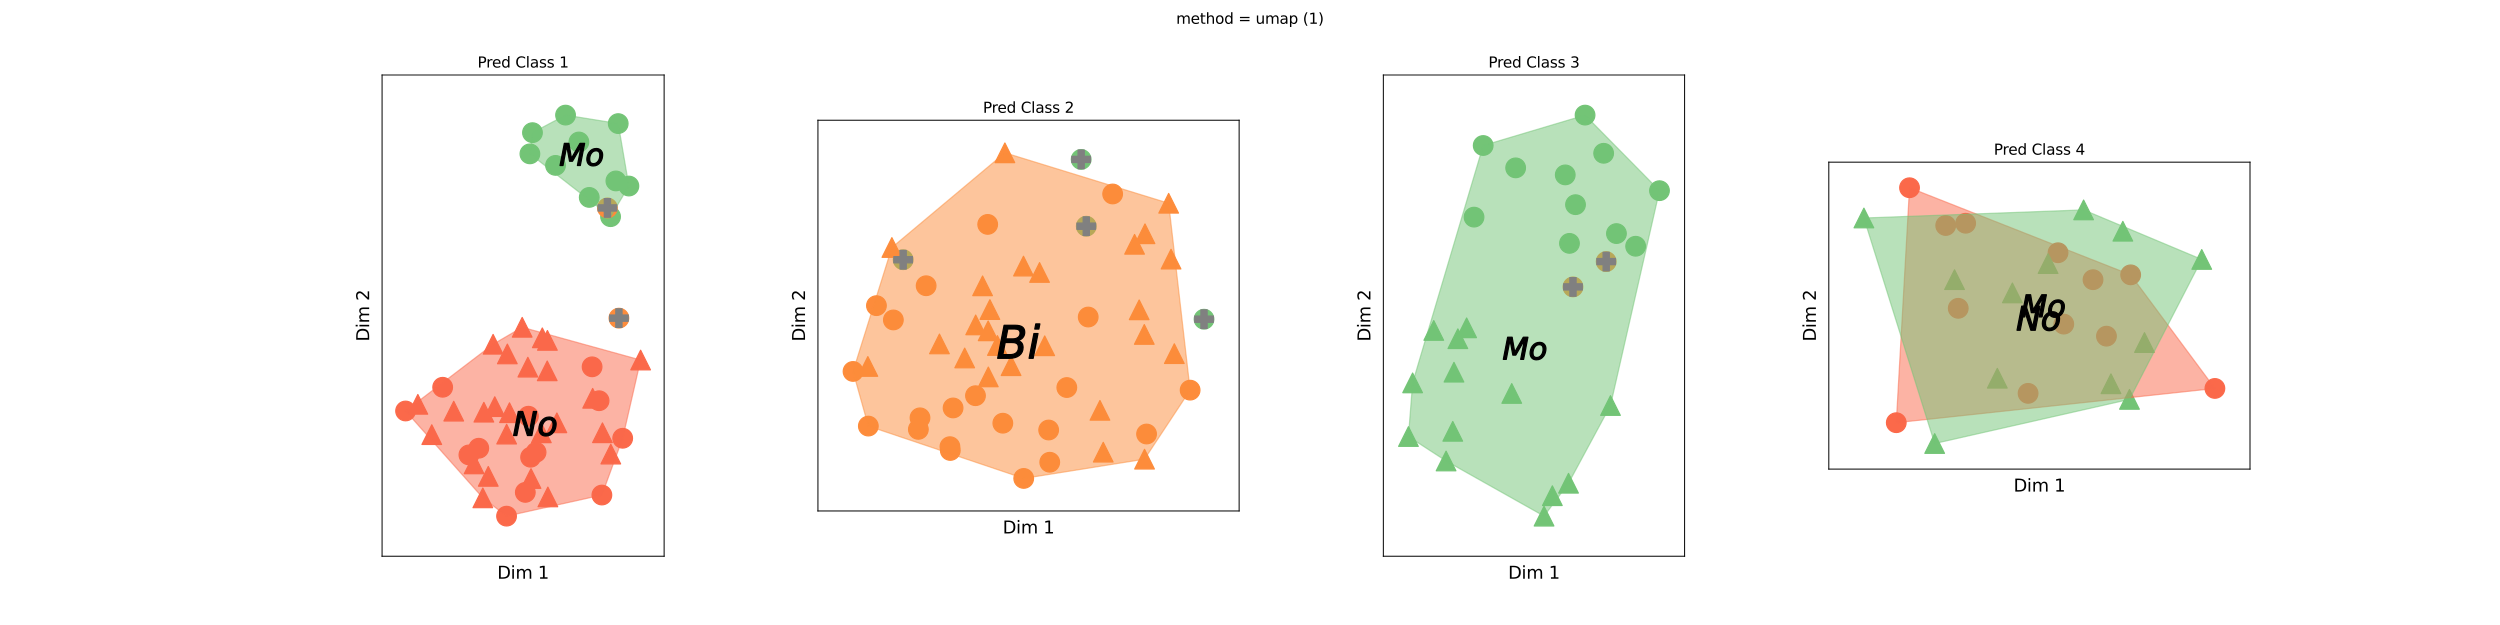<?xml version="1.0" encoding="UTF-8" standalone="no"?>
<svg
   width="2016pt"
   height="504pt"
   viewBox="0 0 2016 504"
   version="1.1"
   id="svg480537"
   sodipodi:docname="GRN_data_UMAP_a.svg"
   inkscape:version="1.2 (dc2aeda, 2022-05-15)"
   xmlns:inkscape="http://www.inkscape.org/namespaces/inkscape"
   xmlns:sodipodi="http://sodipodi.sourceforge.net/DTD/sodipodi-0.dtd"
   xmlns:xlink="http://www.w3.org/1999/xlink"
   xmlns="http://www.w3.org/2000/svg"
   xmlns:svg="http://www.w3.org/2000/svg"
   xmlns:rdf="http://www.w3.org/1999/02/22-rdf-syntax-ns#"
   xmlns:cc="http://creativecommons.org/ns#"
   xmlns:dc="http://purl.org/dc/elements/1.1/">
  <sodipodi:namedview
     id="namedview480539"
     pagecolor="#ffffff"
     bordercolor="#000000"
     borderopacity="0.25"
     inkscape:showpageshadow="2"
     inkscape:pageopacity="0.0"
     inkscape:pagecheckerboard="0"
     inkscape:deskcolor="#d1d1d1"
     inkscape:document-units="pt"
     showgrid="false"
     inkscape:zoom="0.35119048"
     inkscape:cx="1292.7458"
     inkscape:cy="336"
     inkscape:window-width="1309"
     inkscape:window-height="456"
     inkscape:window-x="0"
     inkscape:window-y="38"
     inkscape:window-maximized="0"
     inkscape:current-layer="svg480537" />
  <defs
     id="defs479295">
    <style
       type="text/css"
       id="style479293">*{stroke-linejoin: round; stroke-linecap: butt}</style>
  </defs>
  <g
     id="figure_1">
    <g
       id="patch_1">
      <path
         d="M 0 504  L 2016 504  L 2016 0  L 0 0  z "
         style="fill: #ffffff"
         id="path479297" />
    </g>
    <g
       id="axes_1"
       inkscape:label="axes_1">
      <g
         id="patch_2">
        <path
           d="M 308.105 448.56  L 535.547 448.56  L 535.547 60.48  L 308.105 60.48  z "
           style="fill: #ffffff"
           id="path479300" />
      </g>
      <g
         id="PathCollection_1">
        <defs
           id="defs479304">
          <path
             id="m57d950bea7"
             d="M 0 7.906  C 2.097 7.906 4.108 7.073 5.59 5.59  C 7.073 4.108 7.906 2.097 7.906 0  C 7.906 -2.097 7.073 -4.108 5.59 -5.59  C 4.108 -7.073 2.097 -7.906 0 -7.906  C -2.097 -7.906 -4.108 -7.073 -5.59 -5.59  C -7.073 -4.108 -7.906 -2.097 -7.906 0  C -7.906 2.097 -7.073 4.108 -5.59 5.59  C -4.108 7.073 -2.097 7.906 0 7.906  z "
             style="stroke: #fb694a" />
        </defs>
        <g
           clip-path="url(#p3d8b1a8e77)"
           id="g479308">
          <use
             xlink:href="#m57d950bea7"
             x="477.467"
             y="295.811"
             style="fill: #fb694a; stroke: #fb694a"
             id="use479306" />
        </g>
      </g>
      <g
         id="PathCollection_2">
        <g
           clip-path="url(#p3d8b1a8e77)"
           id="g479313">
          <use
             xlink:href="#m57d950bea7"
             x="408.488"
             y="416.22"
             style="fill: #fb694a; stroke: #fb694a"
             id="use479311" />
        </g>
      </g>
      <g
         id="PathCollection_3">
        <g
           clip-path="url(#p3d8b1a8e77)"
           id="g479318">
          <use
             xlink:href="#m57d950bea7"
             x="432.297"
             y="364.711"
             style="fill: #fb694a; stroke: #fb694a"
             id="use479316" />
        </g>
      </g>
      <g
         id="PathCollection_4">
        <g
           clip-path="url(#p3d8b1a8e77)"
           id="g479323">
          <use
             xlink:href="#m57d950bea7"
             x="426.134"
             y="335.637"
             style="fill: #fb694a; stroke: #fb694a"
             id="use479321" />
        </g>
      </g>
      <g
         id="PathCollection_5">
        <g
           clip-path="url(#p3d8b1a8e77)"
           id="g479328">
          <use
             xlink:href="#m57d950bea7"
             x="485.363"
             y="399.198"
             style="fill: #fb694a; stroke: #fb694a"
             id="use479326" />
        </g>
      </g>
      <g
         id="PathCollection_6">
        <g
           clip-path="url(#p3d8b1a8e77)"
           id="g479333">
          <use
             xlink:href="#m57d950bea7"
             x="356.967"
             y="312.29"
             style="fill: #fb694a; stroke: #fb694a"
             id="use479331" />
        </g>
      </g>
      <g
         id="PathCollection_7">
        <g
           clip-path="url(#p3d8b1a8e77)"
           id="g479338">
          <use
             xlink:href="#m57d950bea7"
             x="378.125"
             y="366.842"
             style="fill: #fb694a; stroke: #fb694a"
             id="use479336" />
        </g>
      </g>
      <g
         id="PathCollection_8">
        <g
           clip-path="url(#p3d8b1a8e77)"
           id="g479343">
          <use
             xlink:href="#m57d950bea7"
             x="427.876"
             y="368.708"
             style="fill: #fb694a; stroke: #fb694a"
             id="use479341" />
        </g>
      </g>
      <g
         id="PathCollection_9">
        <g
           clip-path="url(#p3d8b1a8e77)"
           id="g479348">
          <use
             xlink:href="#m57d950bea7"
             x="386.088"
             y="361.453"
             style="fill: #fb694a; stroke: #fb694a"
             id="use479346" />
        </g>
      </g>
      <g
         id="PathCollection_10">
        <g
           clip-path="url(#p3d8b1a8e77)"
           id="g479353">
          <use
             xlink:href="#m57d950bea7"
             x="502.138"
             y="353.411"
             style="fill: #fb694a; stroke: #fb694a"
             id="use479351" />
        </g>
      </g>
      <g
         id="PathCollection_11">
        <g
           clip-path="url(#p3d8b1a8e77)"
           id="g479358">
          <use
             xlink:href="#m57d950bea7"
             x="483.107"
             y="323.139"
             style="fill: #fb694a; stroke: #fb694a"
             id="use479356" />
        </g>
      </g>
      <g
         id="PathCollection_12">
        <g
           clip-path="url(#p3d8b1a8e77)"
           id="g479363">
          <use
             xlink:href="#m57d950bea7"
             x="327.058"
             y="331.419"
             style="fill: #fb694a; stroke: #fb694a"
             id="use479361" />
        </g>
      </g>
      <g
         id="PathCollection_13">
        <g
           clip-path="url(#p3d8b1a8e77)"
           id="g479368">
          <use
             xlink:href="#m57d950bea7"
             x="423.613"
             y="397.053"
             style="fill: #fb694a; stroke: #fb694a"
             id="use479366" />
        </g>
      </g>
      <g
         id="PathCollection_14">
        <defs
           id="defs479372">
          <path
             id="ma1cce55222"
             d="M 0 7.906  C 2.097 7.906 4.108 7.073 5.59 5.59  C 7.073 4.108 7.906 2.097 7.906 0  C 7.906 -2.097 7.073 -4.108 5.59 -5.59  C 4.108 -7.073 2.097 -7.906 0 -7.906  C -2.097 -7.906 -4.108 -7.073 -5.59 -5.59  C -7.073 -4.108 -7.906 -2.097 -7.906 0  C -7.906 2.097 -7.073 4.108 -5.59 5.59  C -4.108 7.073 -2.097 7.906 0 7.906  z "
             style="stroke: #73c476" />
        </defs>
        <g
           clip-path="url(#p3d8b1a8e77)"
           id="g479376">
          <use
             xlink:href="#ma1cce55222"
             x="429.388"
             y="106.974"
             style="fill: #73c476; stroke: #73c476"
             id="use479374" />
        </g>
      </g>
      <g
         id="PathCollection_15">
        <g
           clip-path="url(#p3d8b1a8e77)"
           id="g479381">
          <use
             xlink:href="#ma1cce55222"
             x="492.356"
             y="174.717"
             style="fill: #73c476; stroke: #73c476"
             id="use479379" />
        </g>
      </g>
      <g
         id="PathCollection_16">
        <g
           clip-path="url(#p3d8b1a8e77)"
           id="g479386">
          <use
             xlink:href="#ma1cce55222"
             x="466.832"
             y="114.5"
             style="fill: #73c476; stroke: #73c476"
             id="use479384" />
        </g>
      </g>
      <g
         id="PathCollection_17">
        <g
           clip-path="url(#p3d8b1a8e77)"
           id="g479391">
          <use
             xlink:href="#ma1cce55222"
             x="498.527"
             y="99.666"
             style="fill: #73c476; stroke: #73c476"
             id="use479389" />
        </g>
      </g>
      <g
         id="PathCollection_18">
        <g
           clip-path="url(#p3d8b1a8e77)"
           id="g479396">
          <use
             xlink:href="#ma1cce55222"
             x="475.164"
             y="159.189"
             style="fill: #73c476; stroke: #73c476"
             id="use479394" />
        </g>
      </g>
      <g
         id="PathCollection_19">
        <g
           clip-path="url(#p3d8b1a8e77)"
           id="g479401">
          <use
             xlink:href="#ma1cce55222"
             x="496.653"
             y="145.905"
             style="fill: #73c476; stroke: #73c476"
             id="use479399" />
        </g>
      </g>
      <g
         id="PathCollection_20">
        <g
           clip-path="url(#p3d8b1a8e77)"
           id="g479406">
          <use
             xlink:href="#ma1cce55222"
             x="427.313"
             y="124.074"
             style="fill: #73c476; stroke: #73c476"
             id="use479404" />
        </g>
      </g>
      <g
         id="PathCollection_21">
        <g
           clip-path="url(#p3d8b1a8e77)"
           id="g479411">
          <use
             xlink:href="#ma1cce55222"
             x="447.985"
             y="133.368"
             style="fill: #73c476; stroke: #73c476"
             id="use479409" />
        </g>
      </g>
      <g
         id="PathCollection_22">
        <g
           clip-path="url(#p3d8b1a8e77)"
           id="g479416">
          <use
             xlink:href="#ma1cce55222"
             x="507.141"
             y="150.023"
             style="fill: #73c476; stroke: #73c476"
             id="use479414" />
        </g>
      </g>
      <g
         id="PathCollection_23">
        <g
           clip-path="url(#p3d8b1a8e77)"
           id="g479421">
          <use
             xlink:href="#ma1cce55222"
             x="456.059"
             y="92.82"
             style="fill: #73c476; stroke: #73c476"
             id="use479419" />
        </g>
      </g>
      <g
         id="PathCollection_24">
        <defs
           id="defs479425">
          <path
             id="m9e4e75bfc3"
             d="M 0 7.906  C 2.097 7.906 4.108 7.073 5.59 5.59  C 7.073 4.108 7.906 2.097 7.906 0  C 7.906 -2.097 7.073 -4.108 5.59 -5.59  C 4.108 -7.073 2.097 -7.906 0 -7.906  C -2.097 -7.906 -4.108 -7.073 -5.59 -5.59  C -7.073 -4.108 -7.906 -2.097 -7.906 0  C -7.906 2.097 -7.073 4.108 -5.59 5.59  C -4.108 7.073 -2.097 7.906 0 7.906  z "
             style="stroke: #fd8c3b" />
        </defs>
        <g
           clip-path="url(#p3d8b1a8e77)"
           id="g479429">
          <use
             xlink:href="#m9e4e75bfc3"
             x="499.097"
             y="256.533"
             style="fill: #fd8c3b; stroke: #fd8c3b"
             id="use479427" />
        </g>
      </g>
      <g
         id="PathCollection_25">
        <g
           clip-path="url(#p3d8b1a8e77)"
           id="g479434">
          <use
             xlink:href="#m9e4e75bfc3"
             x="489.816"
             y="167.663"
             style="fill: #fd8c3b; stroke: #fd8c3b"
             id="use479432" />
        </g>
      </g>
      <g
         id="PathCollection_26">
        <defs
           id="defs479438">
          <path
             id="md88ec8a0a5"
             d="M 0 -7.906  L -7.906 7.906  L 7.906 7.906  z "
             style="stroke: #fb694a" />
        </defs>
        <g
           clip-path="url(#p3d8b1a8e77)"
           id="g479442">
          <use
             xlink:href="#md88ec8a0a5"
             x="449.056"
             y="340.961"
             style="fill: #fb694a; stroke: #fb694a"
             id="use479440" />
        </g>
      </g>
      <g
         id="PathCollection_27">
        <g
           clip-path="url(#p3d8b1a8e77)"
           id="g479447">
          <use
             xlink:href="#md88ec8a0a5"
             x="437.318"
             y="272.408"
             style="fill: #fb694a; stroke: #fb694a"
             id="use479445" />
        </g>
      </g>
      <g
         id="PathCollection_28">
        <g
           clip-path="url(#p3d8b1a8e77)"
           id="g479452">
          <use
             xlink:href="#md88ec8a0a5"
             x="425.668"
             y="296.07"
             style="fill: #fb694a; stroke: #fb694a"
             id="use479450" />
        </g>
      </g>
      <g
         id="PathCollection_29">
        <g
           clip-path="url(#p3d8b1a8e77)"
           id="g479457">
          <use
             xlink:href="#md88ec8a0a5"
             x="389.35"
             y="401.473"
             style="fill: #fb694a; stroke: #fb694a"
             id="use479455" />
        </g>
      </g>
      <g
         id="PathCollection_30">
        <g
           clip-path="url(#p3d8b1a8e77)"
           id="g479462">
          <use
             xlink:href="#md88ec8a0a5"
             x="477.918"
             y="321.181"
             style="fill: #fb694a; stroke: #fb694a"
             id="use479460" />
        </g>
      </g>
      <g
         id="PathCollection_31">
        <g
           clip-path="url(#p3d8b1a8e77)"
           id="g479467">
          <use
             xlink:href="#md88ec8a0a5"
             x="336.961"
             y="326.054"
             style="fill: #fb694a; stroke: #fb694a"
             id="use479465" />
        </g>
      </g>
      <g
         id="PathCollection_32">
        <g
           clip-path="url(#p3d8b1a8e77)"
           id="g479472">
          <use
             xlink:href="#md88ec8a0a5"
             x="410.846"
             y="332.786"
             style="fill: #fb694a; stroke: #fb694a"
             id="use479470" />
        </g>
      </g>
      <g
         id="PathCollection_33">
        <g
           clip-path="url(#p3d8b1a8e77)"
           id="g479477">
          <use
             xlink:href="#md88ec8a0a5"
             x="441.8"
             y="400.728"
             style="fill: #fb694a; stroke: #fb694a"
             id="use479475" />
        </g>
      </g>
      <g
         id="PathCollection_34">
        <g
           clip-path="url(#p3d8b1a8e77)"
           id="g479482">
          <use
             xlink:href="#md88ec8a0a5"
             x="382.303"
             y="374.102"
             style="fill: #fb694a; stroke: #fb694a"
             id="use479480" />
        </g>
      </g>
      <g
         id="PathCollection_35">
        <g
           clip-path="url(#p3d8b1a8e77)"
           id="g479487">
          <use
             xlink:href="#md88ec8a0a5"
             x="421.093"
             y="263.918"
             style="fill: #fb694a; stroke: #fb694a"
             id="use479485" />
        </g>
      </g>
      <g
         id="PathCollection_36">
        <g
           clip-path="url(#p3d8b1a8e77)"
           id="g479492">
          <use
             xlink:href="#md88ec8a0a5"
             x="365.887"
             y="331.546"
             style="fill: #fb694a; stroke: #fb694a"
             id="use479490" />
        </g>
      </g>
      <g
         id="PathCollection_37">
        <g
           clip-path="url(#p3d8b1a8e77)"
           id="g479497">
          <use
             xlink:href="#md88ec8a0a5"
             x="492.545"
             y="366.171"
             style="fill: #fb694a; stroke: #fb694a"
             id="use479495" />
        </g>
      </g>
      <g
         id="PathCollection_38">
        <g
           clip-path="url(#p3d8b1a8e77)"
           id="g479502">
          <use
             xlink:href="#md88ec8a0a5"
             x="408.554"
             y="350.072"
             style="fill: #fb694a; stroke: #fb694a"
             id="use479500" />
        </g>
      </g>
      <g
         id="PathCollection_39">
        <g
           clip-path="url(#p3d8b1a8e77)"
           id="g479507">
          <use
             xlink:href="#md88ec8a0a5"
             x="390.188"
             y="332.397"
             style="fill: #fb694a; stroke: #fb694a"
             id="use479505" />
        </g>
      </g>
      <g
         id="PathCollection_40">
        <g
           clip-path="url(#p3d8b1a8e77)"
           id="g479512">
          <use
             xlink:href="#md88ec8a0a5"
             x="441.428"
             y="274.491"
             style="fill: #fb694a; stroke: #fb694a"
             id="use479510" />
        </g>
      </g>
      <g
         id="PathCollection_41">
        <g
           clip-path="url(#p3d8b1a8e77)"
           id="g479517">
          <use
             xlink:href="#md88ec8a0a5"
             x="397.635"
             y="277.616"
             style="fill: #fb694a; stroke: #fb694a"
             id="use479515" />
        </g>
      </g>
      <g
         id="PathCollection_42">
        <g
           clip-path="url(#p3d8b1a8e77)"
           id="g479522">
          <use
             xlink:href="#md88ec8a0a5"
             x="441.283"
             y="299.065"
             style="fill: #fb694a; stroke: #fb694a"
             id="use479520" />
        </g>
      </g>
      <g
         id="PathCollection_43">
        <g
           clip-path="url(#p3d8b1a8e77)"
           id="g479527">
          <use
             xlink:href="#md88ec8a0a5"
             x="398.986"
             y="327.915"
             style="fill: #fb694a; stroke: #fb694a"
             id="use479525" />
        </g>
      </g>
      <g
         id="PathCollection_44">
        <g
           clip-path="url(#p3d8b1a8e77)"
           id="g479532">
          <use
             xlink:href="#md88ec8a0a5"
             x="516.594"
             y="290.34"
             style="fill: #fb694a; stroke: #fb694a"
             id="use479530" />
        </g>
      </g>
      <g
         id="PathCollection_45">
        <g
           clip-path="url(#p3d8b1a8e77)"
           id="g479537">
          <use
             xlink:href="#md88ec8a0a5"
             x="428.21"
             y="385.892"
             style="fill: #fb694a; stroke: #fb694a"
             id="use479535" />
        </g>
      </g>
      <g
         id="PathCollection_46">
        <g
           clip-path="url(#p3d8b1a8e77)"
           id="g479542">
          <use
             xlink:href="#md88ec8a0a5"
             x="436.547"
             y="349.036"
             style="fill: #fb694a; stroke: #fb694a"
             id="use479540" />
        </g>
      </g>
      <g
         id="PathCollection_47">
        <g
           clip-path="url(#p3d8b1a8e77)"
           id="g479547">
          <use
             xlink:href="#md88ec8a0a5"
             x="485.808"
             y="348.985"
             style="fill: #fb694a; stroke: #fb694a"
             id="use479545" />
        </g>
      </g>
      <g
         id="PathCollection_48">
        <g
           clip-path="url(#p3d8b1a8e77)"
           id="g479552">
          <use
             xlink:href="#md88ec8a0a5"
             x="409.119"
             y="285.412"
             style="fill: #fb694a; stroke: #fb694a"
             id="use479550" />
        </g>
      </g>
      <g
         id="PathCollection_49">
        <g
           clip-path="url(#p3d8b1a8e77)"
           id="g479557">
          <use
             xlink:href="#md88ec8a0a5"
             x="348.178"
             y="350.487"
             style="fill: #fb694a; stroke: #fb694a"
             id="use479555" />
        </g>
      </g>
      <g
         id="PathCollection_50">
        <g
           clip-path="url(#p3d8b1a8e77)"
           id="g479562">
          <use
             xlink:href="#md88ec8a0a5"
             x="393.743"
             y="384.131"
             style="fill: #fb694a; stroke: #fb694a"
             id="use479560" />
        </g>
      </g>
      <g
         id="patch_3">
        <path
           d="M 408.488 416.22  L 485.363 399.198  L 502.138 353.411  L 516.594 290.34  L 421.093 263.918  L 397.635 277.616  L 327.058 331.419  L 389.35 401.473  z "
           clip-path="url(#p3d8b1a8e77)"
           style="fill: #fb694a; opacity: 0.5; stroke: #fb694a; stroke-linejoin: miter"
           id="path479565" />
      </g>
      <g
         id="patch_4">
        <path
           d="M 427.313 124.074  L 492.356 174.717  L 507.141 150.023  L 498.527 99.666  L 456.059 92.82  L 429.388 106.974  z "
           clip-path="url(#p3d8b1a8e77)"
           style="fill: #73c476; opacity: 0.5; stroke: #73c476; stroke-linejoin: miter"
           id="path479568" />
      </g>
      <g
         id="matplotlib.axis_1">
        <g
           id="text_1">
          <!-- Dim 1 -->
          <g
             transform="translate(400.995 466.698)scale(0.14 -0.14)"
             id="g479588">
            <defs
               id="defs479576">
              <path
                 id="DejaVuSans-44"
                 d="M 1259 4147  L 1259 519  L 2022 519  Q 2988 519 3436 956  Q 3884 1394 3884 2338  Q 3884 3275 3436 3711  Q 2988 4147 2022 4147  L 1259 4147  z M 628 4666  L 1925 4666  Q 3281 4666 3915 4102  Q 4550 3538 4550 2338  Q 4550 1131 3912 565  Q 3275 0 1925 0  L 628 0  L 628 4666  z "
                 transform="scale(0.016)" />
              <path
                 id="DejaVuSans-69"
                 d="M 603 3500  L 1178 3500  L 1178 0  L 603 0  L 603 3500  z M 603 4863  L 1178 4863  L 1178 4134  L 603 4134  L 603 4863  z "
                 transform="scale(0.016)" />
              <path
                 id="DejaVuSans-6d"
                 d="M 3328 2828  Q 3544 3216 3844 3400  Q 4144 3584 4550 3584  Q 5097 3584 5394 3201  Q 5691 2819 5691 2113  L 5691 0  L 5113 0  L 5113 2094  Q 5113 2597 4934 2840  Q 4756 3084 4391 3084  Q 3944 3084 3684 2787  Q 3425 2491 3425 1978  L 3425 0  L 2847 0  L 2847 2094  Q 2847 2600 2669 2842  Q 2491 3084 2119 3084  Q 1678 3084 1418 2786  Q 1159 2488 1159 1978  L 1159 0  L 581 0  L 581 3500  L 1159 3500  L 1159 2956  Q 1356 3278 1631 3431  Q 1906 3584 2284 3584  Q 2666 3584 2933 3390  Q 3200 3197 3328 2828  z "
                 transform="scale(0.016)" />
              <path
                 id="DejaVuSans-20"
                 transform="scale(0.016)" />
              <path
                 id="DejaVuSans-31"
                 d="M 794 531  L 1825 531  L 1825 4091  L 703 3866  L 703 4441  L 1819 4666  L 2450 4666  L 2450 531  L 3481 531  L 3481 0  L 794 0  L 794 531  z "
                 transform="scale(0.016)" />
            </defs>
            <use
               xlink:href="#DejaVuSans-44"
               id="use479578" />
            <use
               xlink:href="#DejaVuSans-69"
               x="77.002"
               id="use479580" />
            <use
               xlink:href="#DejaVuSans-6d"
               x="104.785"
               id="use479582" />
            <use
               xlink:href="#DejaVuSans-20"
               x="202.197"
               id="use479584" />
            <use
               xlink:href="#DejaVuSans-31"
               x="233.984"
               id="use479586" />
          </g>
        </g>
      </g>
      <g
         id="matplotlib.axis_2">
        <g
           id="text_2">
          <!-- Dim 2 -->
          <g
             transform="translate(297.693 275.352)rotate(-90)scale(0.14 -0.14)"
             id="g479605">
            <defs
               id="defs479593">
              <path
                 id="DejaVuSans-32"
                 d="M 1228 531  L 3431 531  L 3431 0  L 469 0  L 469 531  Q 828 903 1448 1529  Q 2069 2156 2228 2338  Q 2531 2678 2651 2914  Q 2772 3150 2772 3378  Q 2772 3750 2511 3984  Q 2250 4219 1831 4219  Q 1534 4219 1204 4116  Q 875 4013 500 3803  L 500 4441  Q 881 4594 1212 4672  Q 1544 4750 1819 4750  Q 2544 4750 2975 4387  Q 3406 4025 3406 3419  Q 3406 3131 3298 2873  Q 3191 2616 2906 2266  Q 2828 2175 2409 1742  Q 1991 1309 1228 531  z "
                 transform="scale(0.016)" />
            </defs>
            <use
               xlink:href="#DejaVuSans-44"
               id="use479595" />
            <use
               xlink:href="#DejaVuSans-69"
               x="77.002"
               id="use479597" />
            <use
               xlink:href="#DejaVuSans-6d"
               x="104.785"
               id="use479599" />
            <use
               xlink:href="#DejaVuSans-20"
               x="202.197"
               id="use479601" />
            <use
               xlink:href="#DejaVuSans-32"
               x="233.984"
               id="use479603" />
          </g>
        </g>
      </g>
      <g
         id="line2d_1">
        <defs
           id="defs479610">
          <path
             id="m78d4f43e0e"
             d="M -2.5 7.5  L 2.5 7.5  L 2.5 2.5  L 7.5 2.5  L 7.5 -2.5  L 2.5 -2.5  L 2.5 -7.5  L -2.5 -7.5  L -2.5 -2.5  L -7.5 -2.5  L -7.5 2.5  L -2.5 2.5  z "
             style="stroke: #808080; stroke-linejoin: miter" />
        </defs>
        <g
           clip-path="url(#p3d8b1a8e77)"
           id="g479616">
          <use
             xlink:href="#m78d4f43e0e"
             x="499.097"
             y="256.533"
             style="fill: #808080; stroke: #808080; stroke-linejoin: miter"
             id="use479612" />
          <use
             xlink:href="#m78d4f43e0e"
             x="489.816"
             y="167.663"
             style="fill: #808080; stroke: #808080; stroke-linejoin: miter"
             id="use479614" />
        </g>
      </g>
      <g
         id="line2d_2">
        <path
           d="M 430.965 341.699  "
           clip-path="url(#p3d8b1a8e77)"
           style="fill: none; stroke: #000000; stroke-width: 1.5; stroke-linecap: square"
           id="path479619" />
        <defs
           id="defs479622">
          <path
             id="m0b0dedda82"
             d="M -13.001 -9.899  L -9.463 -9.899  L -4.103 6.749  L -0.852 -9.899  L 1.712 -9.899  L -2.076 9.52  L -5.626 9.52  L -10.97 -7.231  L -14.22 9.52  L -16.784 9.52  L -13.001 -9.899  z M 9.189 9.899  Q 6.625 9.899 5.135 8.318  Q 3.649 6.736 3.649 4.006  Q 3.649 2.42 4.161 0.776  Q 4.677 -0.872 5.497 -1.991  Q 6.783 -3.731 8.369 -4.564  Q 9.954 -5.396 11.96 -5.396  Q 14.445 -5.396 15.973 -3.848  Q 17.5 -2.304 17.5 0.194  Q 17.5 1.925 16.992 3.644  Q 16.484 5.359 15.665 6.491  Q 14.391 8.234 12.805 9.067  Q 11.22 9.899 9.189 9.899  z M 6.134 3.927  Q 6.134 5.904 6.958 6.886  Q 7.786 7.868 9.463 7.868  Q 11.869 7.868 13.446 5.771  Q 15.028 3.669 15.028 0.443  Q 15.028 -1.442 14.183 -2.404  Q 13.338 -3.369 11.698 -3.369  Q 10.346 -3.369 9.293 -2.736  Q 8.24 -2.108 7.407 -0.818  Q 6.795 0.144 6.462 1.38  Q 6.134 2.616 6.134 3.927  z "
             style="stroke: #000000" />
        </defs>
        <g
           clip-path="url(#p3d8b1a8e77)"
           id="g479626">
          <use
             xlink:href="#m0b0dedda82"
             x="430.965"
             y="341.699"
             style="stroke: #000000"
             id="use479624" />
        </g>
      </g>
      <g
         id="line2d_3">
        <path
           d="M 468.464 124.712  "
           clip-path="url(#p3d8b1a8e77)"
           style="fill: none; stroke: #000000; stroke-width: 1.5; stroke-linecap: square"
           id="path479629" />
        <defs
           id="defs479632">
          <path
             id="m7280eb69fc"
             d="M -13.362 -9.104  L -9.737 -9.104  L -7.655 2.93  L -0.742 -9.104  L 2.978 -9.104  L -0.501 8.756  L -2.848 8.756  L 0.192 -6.903  L -6.817 5.322  L -9.175 5.322  L -11.448 -6.949  L -14.484 8.756  L -16.842 8.756  L -13.362 -9.104  z M 9.856 9.104  Q 7.498 9.104 6.128 7.65  Q 4.761 6.195 4.761 3.684  Q 4.761 2.226 5.232 0.714  Q 5.707 -0.802 6.461 -1.832  Q 7.644 -3.432 9.102 -4.197  Q 10.56 -4.963 12.405 -4.963  Q 14.69 -4.963 16.095 -3.539  Q 17.5 -2.119 17.5 0.178  Q 17.5 1.77 17.033 3.351  Q 16.566 4.928 15.812 5.969  Q 14.641 7.573 13.182 8.339  Q 11.724 9.104 9.856 9.104  z M 7.047 3.611  Q 7.047 5.43 7.804 6.333  Q 8.566 7.236 10.109 7.236  Q 12.321 7.236 13.772 5.307  Q 15.226 3.374 15.226 0.408  Q 15.226 -1.326 14.449 -2.21  Q 13.672 -3.099 12.164 -3.099  Q 10.92 -3.099 9.952 -2.517  Q 8.983 -1.939 8.218 -0.752  Q 7.655 0.132 7.349 1.269  Q 7.047 2.406 7.047 3.611  z "
             style="stroke: #000000" />
        </defs>
        <g
           clip-path="url(#p3d8b1a8e77)"
           id="g479636">
          <use
             xlink:href="#m7280eb69fc"
             x="468.464"
             y="124.712"
             style="stroke: #000000"
             id="use479634" />
        </g>
      </g>
      <g
         id="patch_5">
        <path
           d="M 308.105 448.56  L 308.105 60.48  "
           style="fill: none; stroke: #000000; stroke-width: 0.8; stroke-linejoin: miter; stroke-linecap: square"
           id="path479639" />
      </g>
      <g
         id="patch_6">
        <path
           d="M 535.547 448.56  L 535.547 60.48  "
           style="fill: none; stroke: #000000; stroke-width: 0.8; stroke-linejoin: miter; stroke-linecap: square"
           id="path479642" />
      </g>
      <g
         id="patch_7">
        <path
           d="M 308.105 448.56  L 535.547 448.56  "
           style="fill: none; stroke: #000000; stroke-width: 0.8; stroke-linejoin: miter; stroke-linecap: square"
           id="path479645" />
      </g>
      <g
         id="patch_8">
        <path
           d="M 308.105 60.48  L 535.547 60.48  "
           style="fill: none; stroke: #000000; stroke-width: 0.8; stroke-linejoin: miter; stroke-linecap: square"
           id="path479648" />
      </g>
      <g
         id="text_3">
        <!-- Pred Class 1 -->
        <g
           transform="translate(385.065 54.48)scale(0.12 -0.12)"
           id="g479685">
          <defs
             id="defs479659">
            <path
               id="DejaVuSans-50"
               d="M 1259 4147  L 1259 2394  L 2053 2394  Q 2494 2394 2734 2622  Q 2975 2850 2975 3272  Q 2975 3691 2734 3919  Q 2494 4147 2053 4147  L 1259 4147  z M 628 4666  L 2053 4666  Q 2838 4666 3239 4311  Q 3641 3956 3641 3272  Q 3641 2581 3239 2228  Q 2838 1875 2053 1875  L 1259 1875  L 1259 0  L 628 0  L 628 4666  z "
               transform="scale(0.016)" />
            <path
               id="DejaVuSans-72"
               d="M 2631 2963  Q 2534 3019 2420 3045  Q 2306 3072 2169 3072  Q 1681 3072 1420 2755  Q 1159 2438 1159 1844  L 1159 0  L 581 0  L 581 3500  L 1159 3500  L 1159 2956  Q 1341 3275 1631 3429  Q 1922 3584 2338 3584  Q 2397 3584 2469 3576  Q 2541 3569 2628 3553  L 2631 2963  z "
               transform="scale(0.016)" />
            <path
               id="DejaVuSans-65"
               d="M 3597 1894  L 3597 1613  L 953 1613  Q 991 1019 1311 708  Q 1631 397 2203 397  Q 2534 397 2845 478  Q 3156 559 3463 722  L 3463 178  Q 3153 47 2828 -22  Q 2503 -91 2169 -91  Q 1331 -91 842 396  Q 353 884 353 1716  Q 353 2575 817 3079  Q 1281 3584 2069 3584  Q 2775 3584 3186 3129  Q 3597 2675 3597 1894  z M 3022 2063  Q 3016 2534 2758 2815  Q 2500 3097 2075 3097  Q 1594 3097 1305 2825  Q 1016 2553 972 2059  L 3022 2063  z "
               transform="scale(0.016)" />
            <path
               id="DejaVuSans-64"
               d="M 2906 2969  L 2906 4863  L 3481 4863  L 3481 0  L 2906 0  L 2906 525  Q 2725 213 2448 61  Q 2172 -91 1784 -91  Q 1150 -91 751 415  Q 353 922 353 1747  Q 353 2572 751 3078  Q 1150 3584 1784 3584  Q 2172 3584 2448 3432  Q 2725 3281 2906 2969  z M 947 1747  Q 947 1113 1208 752  Q 1469 391 1925 391  Q 2381 391 2643 752  Q 2906 1113 2906 1747  Q 2906 2381 2643 2742  Q 2381 3103 1925 3103  Q 1469 3103 1208 2742  Q 947 2381 947 1747  z "
               transform="scale(0.016)" />
            <path
               id="DejaVuSans-43"
               d="M 4122 4306  L 4122 3641  Q 3803 3938 3442 4084  Q 3081 4231 2675 4231  Q 1875 4231 1450 3742  Q 1025 3253 1025 2328  Q 1025 1406 1450 917  Q 1875 428 2675 428  Q 3081 428 3442 575  Q 3803 722 4122 1019  L 4122 359  Q 3791 134 3420 21  Q 3050 -91 2638 -91  Q 1578 -91 968 557  Q 359 1206 359 2328  Q 359 3453 968 4101  Q 1578 4750 2638 4750  Q 3056 4750 3426 4639  Q 3797 4528 4122 4306  z "
               transform="scale(0.016)" />
            <path
               id="DejaVuSans-6c"
               d="M 603 4863  L 1178 4863  L 1178 0  L 603 0  L 603 4863  z "
               transform="scale(0.016)" />
            <path
               id="DejaVuSans-61"
               d="M 2194 1759  Q 1497 1759 1228 1600  Q 959 1441 959 1056  Q 959 750 1161 570  Q 1363 391 1709 391  Q 2188 391 2477 730  Q 2766 1069 2766 1631  L 2766 1759  L 2194 1759  z M 3341 1997  L 3341 0  L 2766 0  L 2766 531  Q 2569 213 2275 61  Q 1981 -91 1556 -91  Q 1019 -91 701 211  Q 384 513 384 1019  Q 384 1609 779 1909  Q 1175 2209 1959 2209  L 2766 2209  L 2766 2266  Q 2766 2663 2505 2880  Q 2244 3097 1772 3097  Q 1472 3097 1187 3025  Q 903 2953 641 2809  L 641 3341  Q 956 3463 1253 3523  Q 1550 3584 1831 3584  Q 2591 3584 2966 3190  Q 3341 2797 3341 1997  z "
               transform="scale(0.016)" />
            <path
               id="DejaVuSans-73"
               d="M 2834 3397  L 2834 2853  Q 2591 2978 2328 3040  Q 2066 3103 1784 3103  Q 1356 3103 1142 2972  Q 928 2841 928 2578  Q 928 2378 1081 2264  Q 1234 2150 1697 2047  L 1894 2003  Q 2506 1872 2764 1633  Q 3022 1394 3022 966  Q 3022 478 2636 193  Q 2250 -91 1575 -91  Q 1294 -91 989 -36  Q 684 19 347 128  L 347 722  Q 666 556 975 473  Q 1284 391 1588 391  Q 1994 391 2212 530  Q 2431 669 2431 922  Q 2431 1156 2273 1281  Q 2116 1406 1581 1522  L 1381 1569  Q 847 1681 609 1914  Q 372 2147 372 2553  Q 372 3047 722 3315  Q 1072 3584 1716 3584  Q 2034 3584 2315 3537  Q 2597 3491 2834 3397  z "
               transform="scale(0.016)" />
          </defs>
          <use
             xlink:href="#DejaVuSans-50"
             id="use479661" />
          <use
             xlink:href="#DejaVuSans-72"
             x="58.553"
             id="use479663" />
          <use
             xlink:href="#DejaVuSans-65"
             x="97.416"
             id="use479665" />
          <use
             xlink:href="#DejaVuSans-64"
             x="158.939"
             id="use479667" />
          <use
             xlink:href="#DejaVuSans-20"
             x="222.416"
             id="use479669" />
          <use
             xlink:href="#DejaVuSans-43"
             x="254.203"
             id="use479671" />
          <use
             xlink:href="#DejaVuSans-6c"
             x="324.027"
             id="use479673" />
          <use
             xlink:href="#DejaVuSans-61"
             x="351.811"
             id="use479675" />
          <use
             xlink:href="#DejaVuSans-73"
             x="413.09"
             id="use479677" />
          <use
             xlink:href="#DejaVuSans-73"
             x="465.189"
             id="use479679" />
          <use
             xlink:href="#DejaVuSans-20"
             x="517.289"
             id="use479681" />
          <use
             xlink:href="#DejaVuSans-31"
             x="549.076"
             id="use479683" />
        </g>
      </g>
    </g>
    <g
       id="axes_2">
      <g
         id="patch_9">
        <path
           d="M 659.583 412.062  L 999.235 412.062  L 999.235 96.978  L 659.583 96.978  z "
           style="fill: #ffffff"
           id="path479689" />
      </g>
      <g
         id="PathCollection_51">
        <g
           clip-path="url(#p93ed9e525b)"
           id="g479694">
          <use
             xlink:href="#ma1cce55222"
             x="728.3"
             y="209.435"
             style="fill: #73c476; stroke: #73c476"
             id="use479692" />
        </g>
      </g>
      <g
         id="PathCollection_52">
        <g
           clip-path="url(#p93ed9e525b)"
           id="g479699">
          <use
             xlink:href="#ma1cce55222"
             x="875.965"
             y="182.421"
             style="fill: #73c476; stroke: #73c476"
             id="use479697" />
        </g>
      </g>
      <g
         id="PathCollection_53">
        <g
           clip-path="url(#p93ed9e525b)"
           id="g479704">
          <use
             xlink:href="#ma1cce55222"
             x="970.93"
             y="257.402"
             style="fill: #73c476; stroke: #73c476"
             id="use479702" />
        </g>
      </g>
      <g
         id="PathCollection_54">
        <g
           clip-path="url(#p93ed9e525b)"
           id="g479709">
          <use
             xlink:href="#ma1cce55222"
             x="871.846"
             y="128.548"
             style="fill: #73c476; stroke: #73c476"
             id="use479707" />
        </g>
      </g>
      <g
         id="PathCollection_55">
        <g
           clip-path="url(#p93ed9e525b)"
           id="g479714">
          <use
             xlink:href="#m9e4e75bfc3"
             x="845.642"
             y="346.758"
             style="fill: #fd8c3b; stroke: #fd8c3b"
             id="use479712" />
        </g>
      </g>
      <g
         id="PathCollection_56">
        <g
           clip-path="url(#p93ed9e525b)"
           id="g479719">
          <use
             xlink:href="#m9e4e75bfc3"
             x="786.63"
             y="319.092"
             style="fill: #fd8c3b; stroke: #fd8c3b"
             id="use479717" />
        </g>
      </g>
      <g
         id="PathCollection_57">
        <g
           clip-path="url(#p93ed9e525b)"
           id="g479724">
          <use
             xlink:href="#m9e4e75bfc3"
             x="768.568"
             y="328.974"
             style="fill: #fd8c3b; stroke: #fd8c3b"
             id="use479722" />
        </g>
      </g>
      <g
         id="PathCollection_58">
        <g
           clip-path="url(#p93ed9e525b)"
           id="g479729">
          <use
             xlink:href="#m9e4e75bfc3"
             x="766.029"
             y="360.191"
             style="fill: #fd8c3b; stroke: #fd8c3b"
             id="use479727" />
        </g>
      </g>
      <g
         id="PathCollection_59">
        <g
           clip-path="url(#p93ed9e525b)"
           id="g479734">
          <use
             xlink:href="#m9e4e75bfc3"
             x="846.518"
             y="372.745"
             style="fill: #fd8c3b; stroke: #fd8c3b"
             id="use479732" />
        </g>
      </g>
      <g
         id="PathCollection_60">
        <g
           clip-path="url(#p93ed9e525b)"
           id="g479739">
          <use
             xlink:href="#m9e4e75bfc3"
             x="700.231"
             y="343.591"
             style="fill: #fd8c3b; stroke: #fd8c3b"
             id="use479737" />
        </g>
      </g>
      <g
         id="PathCollection_61">
        <g
           clip-path="url(#p93ed9e525b)"
           id="g479744">
          <use
             xlink:href="#m9e4e75bfc3"
             x="720.414"
             y="258.004"
             style="fill: #fd8c3b; stroke: #fd8c3b"
             id="use479742" />
        </g>
      </g>
      <g
         id="PathCollection_62">
        <g
           clip-path="url(#p93ed9e525b)"
           id="g479749">
          <use
             xlink:href="#m9e4e75bfc3"
             x="687.887"
             y="299.533"
             style="fill: #fd8c3b; stroke: #fd8c3b"
             id="use479747" />
        </g>
      </g>
      <g
         id="PathCollection_63">
        <g
           clip-path="url(#p93ed9e525b)"
           id="g479754">
          <use
             xlink:href="#m9e4e75bfc3"
             x="897.24"
             y="156.421"
             style="fill: #fd8c3b; stroke: #fd8c3b"
             id="use479752" />
        </g>
      </g>
      <g
         id="PathCollection_64">
        <g
           clip-path="url(#p93ed9e525b)"
           id="g479759">
          <use
             xlink:href="#m9e4e75bfc3"
             x="924.594"
             y="349.99"
             style="fill: #fd8c3b; stroke: #fd8c3b"
             id="use479757" />
        </g>
      </g>
      <g
         id="PathCollection_65">
        <g
           clip-path="url(#p93ed9e525b)"
           id="g479764">
          <use
             xlink:href="#m9e4e75bfc3"
             x="706.763"
             y="246.472"
             style="fill: #fd8c3b; stroke: #fd8c3b"
             id="use479762" />
        </g>
      </g>
      <g
         id="PathCollection_66">
        <g
           clip-path="url(#p93ed9e525b)"
           id="g479769">
          <use
             xlink:href="#m9e4e75bfc3"
             x="860.275"
             y="312.511"
             style="fill: #fd8c3b; stroke: #fd8c3b"
             id="use479767" />
        </g>
      </g>
      <g
         id="PathCollection_67">
        <g
           clip-path="url(#p93ed9e525b)"
           id="g479774">
          <use
             xlink:href="#m9e4e75bfc3"
             x="808.678"
             y="341.271"
             style="fill: #fd8c3b; stroke: #fd8c3b"
             id="use479772" />
        </g>
      </g>
      <g
         id="PathCollection_68">
        <g
           clip-path="url(#p93ed9e525b)"
           id="g479779">
          <use
             xlink:href="#m9e4e75bfc3"
             x="796.477"
             y="180.957"
             style="fill: #fd8c3b; stroke: #fd8c3b"
             id="use479777" />
        </g>
      </g>
      <g
         id="PathCollection_69">
        <g
           clip-path="url(#p93ed9e525b)"
           id="g479784">
          <use
             xlink:href="#m9e4e75bfc3"
             x="877.534"
             y="255.654"
             style="fill: #fd8c3b; stroke: #fd8c3b"
             id="use479782" />
        </g>
      </g>
      <g
         id="PathCollection_70">
        <g
           clip-path="url(#p93ed9e525b)"
           id="g479789">
          <use
             xlink:href="#m9e4e75bfc3"
             x="825.526"
             y="385.805"
             style="fill: #fd8c3b; stroke: #fd8c3b"
             id="use479787" />
        </g>
      </g>
      <g
         id="PathCollection_71">
        <g
           clip-path="url(#p93ed9e525b)"
           id="g479794">
          <use
             xlink:href="#m9e4e75bfc3"
             x="959.721"
             y="314.613"
             style="fill: #fd8c3b; stroke: #fd8c3b"
             id="use479792" />
        </g>
      </g>
      <g
         id="PathCollection_72">
        <g
           clip-path="url(#p93ed9e525b)"
           id="g479799">
          <use
             xlink:href="#m9e4e75bfc3"
             x="741.89"
             y="336.936"
             style="fill: #fd8c3b; stroke: #fd8c3b"
             id="use479797" />
        </g>
      </g>
      <g
         id="PathCollection_73">
        <g
           clip-path="url(#p93ed9e525b)"
           id="g479804">
          <use
             xlink:href="#m9e4e75bfc3"
             x="766.317"
             y="363.247"
             style="fill: #fd8c3b; stroke: #fd8c3b"
             id="use479802" />
        </g>
      </g>
      <g
         id="PathCollection_74">
        <g
           clip-path="url(#p93ed9e525b)"
           id="g479809">
          <use
             xlink:href="#m9e4e75bfc3"
             x="740.57"
             y="346.249"
             style="fill: #fd8c3b; stroke: #fd8c3b"
             id="use479807" />
        </g>
      </g>
      <g
         id="PathCollection_75">
        <g
           clip-path="url(#p93ed9e525b)"
           id="g479814">
          <use
             xlink:href="#m9e4e75bfc3"
             x="746.834"
             y="230.42"
             style="fill: #fd8c3b; stroke: #fd8c3b"
             id="use479812" />
        </g>
      </g>
      <g
         id="PathCollection_76">
        <defs
           id="defs479818">
          <path
             id="m7f2aae74d5"
             d="M 0 -7.906  L -7.906 7.906  L 7.906 7.906  z "
             style="stroke: #fd8c3b" />
        </defs>
        <g
           clip-path="url(#p93ed9e525b)"
           id="g479822">
          <use
             xlink:href="#m7f2aae74d5"
             x="944.326"
             y="208.964"
             style="fill: #fd8c3b; stroke: #fd8c3b"
             id="use479820" />
        </g>
      </g>
      <g
         id="PathCollection_77">
        <g
           clip-path="url(#p93ed9e525b)"
           id="g479827">
          <use
             xlink:href="#m7f2aae74d5"
             x="804.325"
             y="278.613"
             style="fill: #fd8c3b; stroke: #fd8c3b"
             id="use479825" />
        </g>
      </g>
      <g
         id="PathCollection_78">
        <g
           clip-path="url(#p93ed9e525b)"
           id="g479832">
          <use
             xlink:href="#m7f2aae74d5"
             x="786.792"
             y="261.994"
             style="fill: #fd8c3b; stroke: #fd8c3b"
             id="use479830" />
        </g>
      </g>
      <g
         id="PathCollection_79">
        <g
           clip-path="url(#p93ed9e525b)"
           id="g479837">
          <use
             xlink:href="#m7f2aae74d5"
             x="825.339"
             y="214.568"
             style="fill: #fd8c3b; stroke: #fd8c3b"
             id="use479835" />
        </g>
      </g>
      <g
         id="PathCollection_80">
        <g
           clip-path="url(#p93ed9e525b)"
           id="g479842">
          <use
             xlink:href="#m7f2aae74d5"
             x="946.977"
             y="285.179"
             style="fill: #fd8c3b; stroke: #fd8c3b"
             id="use479840" />
        </g>
      </g>
      <g
         id="PathCollection_81">
        <g
           clip-path="url(#p93ed9e525b)"
           id="g479847">
          <use
             xlink:href="#m7f2aae74d5"
             x="777.926"
             y="288.652"
             style="fill: #fd8c3b; stroke: #fd8c3b"
             id="use479845" />
        </g>
      </g>
      <g
         id="PathCollection_82">
        <g
           clip-path="url(#p93ed9e525b)"
           id="g479852">
          <use
             xlink:href="#m7f2aae74d5"
             x="889.662"
             y="364.615"
             style="fill: #fd8c3b; stroke: #fd8c3b"
             id="use479850" />
        </g>
      </g>
      <g
         id="PathCollection_83">
        <g
           clip-path="url(#p93ed9e525b)"
           id="g479857">
          <use
             xlink:href="#m7f2aae74d5"
             x="719.213"
             y="199.577"
             style="fill: #fd8c3b; stroke: #fd8c3b"
             id="use479855" />
        </g>
      </g>
      <g
         id="PathCollection_84">
        <g
           clip-path="url(#p93ed9e525b)"
           id="g479862">
          <use
             xlink:href="#m7f2aae74d5"
             x="922.955"
             y="370.268"
             style="fill: #fd8c3b; stroke: #fd8c3b"
             id="use479860" />
        </g>
      </g>
      <g
         id="PathCollection_85">
        <g
           clip-path="url(#p93ed9e525b)"
           id="g479867">
          <use
             xlink:href="#m7f2aae74d5"
             x="796.976"
             y="303.944"
             style="fill: #fd8c3b; stroke: #fd8c3b"
             id="use479865" />
        </g>
      </g>
      <g
         id="PathCollection_86">
        <g
           clip-path="url(#p93ed9e525b)"
           id="g479872">
          <use
             xlink:href="#m7f2aae74d5"
             x="918.639"
             y="249.831"
             style="fill: #fd8c3b; stroke: #fd8c3b"
             id="use479870" />
        </g>
      </g>
      <g
         id="PathCollection_87">
        <g
           clip-path="url(#p93ed9e525b)"
           id="g479877">
          <use
             xlink:href="#m7f2aae74d5"
             x="838.296"
             y="219.711"
             style="fill: #fd8c3b; stroke: #fd8c3b"
             id="use479875" />
        </g>
      </g>
      <g
         id="PathCollection_88">
        <g
           clip-path="url(#p93ed9e525b)"
           id="g479882">
          <use
             xlink:href="#m7f2aae74d5"
             x="942.405"
             y="163.918"
             style="fill: #fd8c3b; stroke: #fd8c3b"
             id="use479880" />
        </g>
      </g>
      <g
         id="PathCollection_89">
        <g
           clip-path="url(#p93ed9e525b)"
           id="g479887">
          <use
             xlink:href="#m7f2aae74d5"
             x="922.759"
             y="269.681"
             style="fill: #fd8c3b; stroke: #fd8c3b"
             id="use479885" />
        </g>
      </g>
      <g
         id="PathCollection_90">
        <g
           clip-path="url(#p93ed9e525b)"
           id="g479892">
          <use
             xlink:href="#m7f2aae74d5"
             x="792.353"
             y="230.496"
             style="fill: #fd8c3b; stroke: #fd8c3b"
             id="use479890" />
        </g>
      </g>
      <g
         id="PathCollection_91">
        <g
           clip-path="url(#p93ed9e525b)"
           id="g479897">
          <use
             xlink:href="#m7f2aae74d5"
             x="798.251"
             y="249.618"
             style="fill: #fd8c3b; stroke: #fd8c3b"
             id="use479895" />
        </g>
      </g>
      <g
         id="PathCollection_92">
        <g
           clip-path="url(#p93ed9e525b)"
           id="g479902">
          <use
             xlink:href="#m7f2aae74d5"
             x="796.856"
             y="266.793"
             style="fill: #fd8c3b; stroke: #fd8c3b"
             id="use479900" />
        </g>
      </g>
      <g
         id="PathCollection_93">
        <g
           clip-path="url(#p93ed9e525b)"
           id="g479907">
          <use
             xlink:href="#m7f2aae74d5"
             x="842.459"
             y="278.834"
             style="fill: #fd8c3b; stroke: #fd8c3b"
             id="use479905" />
        </g>
      </g>
      <g
         id="PathCollection_94">
        <g
           clip-path="url(#p93ed9e525b)"
           id="g479912">
          <use
             xlink:href="#m7f2aae74d5"
             x="923.318"
             y="188.51"
             style="fill: #fd8c3b; stroke: #fd8c3b"
             id="use479910" />
        </g>
      </g>
      <g
         id="PathCollection_95">
        <g
           clip-path="url(#p93ed9e525b)"
           id="g479917">
          <use
             xlink:href="#m7f2aae74d5"
             x="757.57"
             y="277.336"
             style="fill: #fd8c3b; stroke: #fd8c3b"
             id="use479915" />
        </g>
      </g>
      <g
         id="PathCollection_96">
        <g
           clip-path="url(#p93ed9e525b)"
           id="g479922">
          <use
             xlink:href="#m7f2aae74d5"
             x="815.324"
             y="294.893"
             style="fill: #fd8c3b; stroke: #fd8c3b"
             id="use479920" />
        </g>
      </g>
      <g
         id="PathCollection_97">
        <g
           clip-path="url(#p93ed9e525b)"
           id="g479927">
          <use
             xlink:href="#m7f2aae74d5"
             x="914.915"
             y="196.991"
             style="fill: #fd8c3b; stroke: #fd8c3b"
             id="use479925" />
        </g>
      </g>
      <g
         id="PathCollection_98">
        <g
           clip-path="url(#p93ed9e525b)"
           id="g479932">
          <use
             xlink:href="#m7f2aae74d5"
             x="699.836"
             y="295.494"
             style="fill: #fd8c3b; stroke: #fd8c3b"
             id="use479930" />
        </g>
      </g>
      <g
         id="PathCollection_99">
        <g
           clip-path="url(#p93ed9e525b)"
           id="g479937">
          <use
             xlink:href="#m7f2aae74d5"
             x="810.334"
             y="123.235"
             style="fill: #fd8c3b; stroke: #fd8c3b"
             id="use479935" />
        </g>
      </g>
      <g
         id="PathCollection_100">
        <g
           clip-path="url(#p93ed9e525b)"
           id="g479942">
          <use
             xlink:href="#m7f2aae74d5"
             x="886.997"
             y="330.891"
             style="fill: #fd8c3b; stroke: #fd8c3b"
             id="use479940" />
        </g>
      </g>
      <g
         id="patch_10">
        <path
           d="M 959.721 314.613  L 942.405 163.918  L 810.334 123.235  L 719.213 199.577  L 687.887 299.533  L 700.231 343.591  L 825.526 385.805  L 922.955 370.268  z "
           clip-path="url(#p93ed9e525b)"
           style="fill: #fd8c3b; opacity: 0.5; stroke: #fd8c3b; stroke-linejoin: miter"
           id="path479945" />
      </g>
      <g
         id="matplotlib.axis_3">
        <g
           id="text_4">
          <!-- Dim 1 -->
          <g
             transform="translate(808.577 430.2)scale(0.14 -0.14)"
             id="g479958">
            <use
               xlink:href="#DejaVuSans-44"
               id="use479948" />
            <use
               xlink:href="#DejaVuSans-69"
               x="77.002"
               id="use479950" />
            <use
               xlink:href="#DejaVuSans-6d"
               x="104.785"
               id="use479952" />
            <use
               xlink:href="#DejaVuSans-20"
               x="202.197"
               id="use479954" />
            <use
               xlink:href="#DejaVuSans-31"
               x="233.984"
               id="use479956" />
          </g>
        </g>
      </g>
      <g
         id="matplotlib.axis_4">
        <g
           id="text_5">
          <!-- Dim 2 -->
          <g
             transform="translate(649.171 275.352)rotate(-90)scale(0.14 -0.14)"
             id="g479972">
            <use
               xlink:href="#DejaVuSans-44"
               id="use479962" />
            <use
               xlink:href="#DejaVuSans-69"
               x="77.002"
               id="use479964" />
            <use
               xlink:href="#DejaVuSans-6d"
               x="104.785"
               id="use479966" />
            <use
               xlink:href="#DejaVuSans-20"
               x="202.197"
               id="use479968" />
            <use
               xlink:href="#DejaVuSans-32"
               x="233.984"
               id="use479970" />
          </g>
        </g>
      </g>
      <g
         id="line2d_4">
        <path
           d="M 821.034 275.068  "
           clip-path="url(#p93ed9e525b)"
           style="fill: none; stroke: #000000; stroke-width: 1.5; stroke-linecap: square"
           id="path479976" />
        <defs
           id="defs479979">
          <path
             id="mabfcbb8557"
             d="M -11.336 -12.742  L -2.137 -12.742  Q 1.603 -12.742 3.457 -11.351  Q 5.31 -9.959 5.31 -7.165  Q 5.31 -4.599 3.713 -2.734  Q 2.122 -0.87 -0.461 -0.482  Q 1.746 0.02 2.852 1.428  Q 3.959 2.837 3.959 5.186  Q 3.959 9.195 0.988 11.533  Q -1.978 13.866 -7.127 13.866  L -16.519 13.866  L -11.336 -12.742  z M -10.463 1.16  L -12.351 10.906  L -6.557 10.906  Q -3.295 10.906 -1.533 9.412  Q 0.229 7.912 0.229 5.186  Q 0.229 3.082 -0.94 2.124  Q -2.103 1.16 -4.686 1.16  L -10.463 1.16  z M -8.342 -9.783  L -9.91 -1.765  L -4.544 -1.765  Q -1.675 -1.765 -0.062 -3.008  Q 1.552 -4.257 1.552 -6.47  Q 1.552 -8.197 0.463 -8.99  Q -0.626 -9.783 -3.01 -9.783  L -8.342 -9.783  z M 14.221 -13.866  L 17.5 -13.866  L 16.696 -9.709  L 13.417 -9.709  L 14.221 -13.866  z M 12.721 -6.093  L 16 -6.093  L 12.1 13.866  L 8.821 13.866  L 12.721 -6.093  z "
             style="stroke: #000000" />
        </defs>
        <g
           clip-path="url(#p93ed9e525b)"
           id="g479983">
          <use
             xlink:href="#mabfcbb8557"
             x="821.034"
             y="275.068"
             style="stroke: #000000"
             id="use479981" />
        </g>
      </g>
      <g
         id="line2d_5">
        <g
           clip-path="url(#p93ed9e525b)"
           id="g479994">
          <use
             xlink:href="#m78d4f43e0e"
             x="728.3"
             y="209.435"
             style="fill: #808080; stroke: #808080; stroke-linejoin: miter"
             id="use479986" />
          <use
             xlink:href="#m78d4f43e0e"
             x="875.965"
             y="182.421"
             style="fill: #808080; stroke: #808080; stroke-linejoin: miter"
             id="use479988" />
          <use
             xlink:href="#m78d4f43e0e"
             x="970.93"
             y="257.402"
             style="fill: #808080; stroke: #808080; stroke-linejoin: miter"
             id="use479990" />
          <use
             xlink:href="#m78d4f43e0e"
             x="871.846"
             y="128.548"
             style="fill: #808080; stroke: #808080; stroke-linejoin: miter"
             id="use479992" />
        </g>
      </g>
      <g
         id="patch_11">
        <path
           d="M 659.583 412.062  L 659.583 96.978  "
           style="fill: none; stroke: #000000; stroke-width: 0.8; stroke-linejoin: miter; stroke-linecap: square"
           id="path479997" />
      </g>
      <g
         id="patch_12">
        <path
           d="M 999.235 412.062  L 999.235 96.978  "
           style="fill: none; stroke: #000000; stroke-width: 0.8; stroke-linejoin: miter; stroke-linecap: square"
           id="path480000" />
      </g>
      <g
         id="patch_13">
        <path
           d="M 659.583 412.062  L 999.235 412.062  "
           style="fill: none; stroke: #000000; stroke-width: 0.8; stroke-linejoin: miter; stroke-linecap: square"
           id="path480003" />
      </g>
      <g
         id="patch_14">
        <path
           d="M 659.583 96.978  L 999.235 96.978  "
           style="fill: none; stroke: #000000; stroke-width: 0.8; stroke-linejoin: miter; stroke-linecap: square"
           id="path480006" />
      </g>
      <g
         id="text_6">
        <!-- Pred Class 2 -->
        <g
           transform="translate(792.647 90.978)scale(0.12 -0.12)"
           id="g480033">
          <use
             xlink:href="#DejaVuSans-50"
             id="use480009" />
          <use
             xlink:href="#DejaVuSans-72"
             x="58.553"
             id="use480011" />
          <use
             xlink:href="#DejaVuSans-65"
             x="97.416"
             id="use480013" />
          <use
             xlink:href="#DejaVuSans-64"
             x="158.939"
             id="use480015" />
          <use
             xlink:href="#DejaVuSans-20"
             x="222.416"
             id="use480017" />
          <use
             xlink:href="#DejaVuSans-43"
             x="254.203"
             id="use480019" />
          <use
             xlink:href="#DejaVuSans-6c"
             x="324.027"
             id="use480021" />
          <use
             xlink:href="#DejaVuSans-61"
             x="351.811"
             id="use480023" />
          <use
             xlink:href="#DejaVuSans-73"
             x="413.09"
             id="use480025" />
          <use
             xlink:href="#DejaVuSans-73"
             x="465.189"
             id="use480027" />
          <use
             xlink:href="#DejaVuSans-20"
             x="517.289"
             id="use480029" />
          <use
             xlink:href="#DejaVuSans-32"
             x="549.076"
             id="use480031" />
        </g>
      </g>
    </g>
    <g
       id="axes_3">
      <g
         id="patch_15">
        <path
           d="M 1115.527 448.56  L 1358.455 448.56  L 1358.455 60.48  L 1115.527 60.48  z "
           style="fill: #ffffff"
           id="path480037" />
      </g>
      <g
         id="PathCollection_101">
        <g
           clip-path="url(#p6fd0d82d92)"
           id="g480042">
          <use
             xlink:href="#ma1cce55222"
             x="1270.496"
             y="165.041"
             style="fill: #73c476; stroke: #73c476"
             id="use480040" />
        </g>
      </g>
      <g
         id="PathCollection_102">
        <g
           clip-path="url(#p6fd0d82d92)"
           id="g480047">
          <use
             xlink:href="#ma1cce55222"
             x="1303.502"
             y="188.355"
             style="fill: #73c476; stroke: #73c476"
             id="use480045" />
        </g>
      </g>
      <g
         id="PathCollection_103">
        <g
           clip-path="url(#p6fd0d82d92)"
           id="g480052">
          <use
             xlink:href="#ma1cce55222"
             x="1338.211"
             y="153.76"
             style="fill: #73c476; stroke: #73c476"
             id="use480050" />
        </g>
      </g>
      <g
         id="PathCollection_104">
        <g
           clip-path="url(#p6fd0d82d92)"
           id="g480057">
          <use
             xlink:href="#ma1cce55222"
             x="1265.625"
             y="196.257"
             style="fill: #73c476; stroke: #73c476"
             id="use480055" />
        </g>
      </g>
      <g
         id="PathCollection_105">
        <g
           clip-path="url(#p6fd0d82d92)"
           id="g480062">
          <use
             xlink:href="#ma1cce55222"
             x="1293.187"
             y="123.612"
             style="fill: #73c476; stroke: #73c476"
             id="use480060" />
        </g>
      </g>
      <g
         id="PathCollection_106">
        <g
           clip-path="url(#p6fd0d82d92)"
           id="g480067">
          <use
             xlink:href="#ma1cce55222"
             x="1188.662"
             y="175.09"
             style="fill: #73c476; stroke: #73c476"
             id="use480065" />
        </g>
      </g>
      <g
         id="PathCollection_107">
        <g
           clip-path="url(#p6fd0d82d92)"
           id="g480072">
          <use
             xlink:href="#ma1cce55222"
             x="1222.224"
             y="135.371"
             style="fill: #73c476; stroke: #73c476"
             id="use480070" />
        </g>
      </g>
      <g
         id="PathCollection_108">
        <g
           clip-path="url(#p6fd0d82d92)"
           id="g480077">
          <use
             xlink:href="#ma1cce55222"
             x="1278.203"
             y="92.82"
             style="fill: #73c476; stroke: #73c476"
             id="use480075" />
        </g>
      </g>
      <g
         id="PathCollection_109">
        <g
           clip-path="url(#p6fd0d82d92)"
           id="g480082">
          <use
             xlink:href="#ma1cce55222"
             x="1262.216"
             y="141.034"
             style="fill: #73c476; stroke: #73c476"
             id="use480080" />
        </g>
      </g>
      <g
         id="PathCollection_110">
        <g
           clip-path="url(#p6fd0d82d92)"
           id="g480087">
          <use
             xlink:href="#ma1cce55222"
             x="1318.982"
             y="198.576"
             style="fill: #73c476; stroke: #73c476"
             id="use480085" />
        </g>
      </g>
      <g
         id="PathCollection_111">
        <g
           clip-path="url(#p6fd0d82d92)"
           id="g480092">
          <use
             xlink:href="#ma1cce55222"
             x="1196.045"
             y="117.338"
             style="fill: #73c476; stroke: #73c476"
             id="use480090" />
        </g>
      </g>
      <g
         id="PathCollection_112">
        <g
           clip-path="url(#p6fd0d82d92)"
           id="g480097">
          <use
             xlink:href="#m9e4e75bfc3"
             x="1295.224"
             y="210.932"
             style="fill: #fd8c3b; stroke: #fd8c3b"
             id="use480095" />
        </g>
      </g>
      <g
         id="PathCollection_113">
        <g
           clip-path="url(#p6fd0d82d92)"
           id="g480102">
          <use
             xlink:href="#m9e4e75bfc3"
             x="1268.452"
             y="231.354"
             style="fill: #fd8c3b; stroke: #fd8c3b"
             id="use480100" />
        </g>
      </g>
      <g
         id="PathCollection_114">
        <defs
           id="defs480106">
          <path
             id="m7c083d8908"
             d="M 0 -7.906  L -7.906 7.906  L 7.906 7.906  z "
             style="stroke: #73c476" />
        </defs>
        <g
           clip-path="url(#p6fd0d82d92)"
           id="g480110">
          <use
             xlink:href="#m7c083d8908"
             x="1175.616"
             y="273.149"
             style="fill: #73c476; stroke: #73c476"
             id="use480108" />
        </g>
      </g>
      <g
         id="PathCollection_115">
        <g
           clip-path="url(#p6fd0d82d92)"
           id="g480115">
          <use
             xlink:href="#m7c083d8908"
             x="1171.512"
             y="347.82"
             style="fill: #73c476; stroke: #73c476"
             id="use480113" />
        </g>
      </g>
      <g
         id="PathCollection_116">
        <g
           clip-path="url(#p6fd0d82d92)"
           id="g480120">
          <use
             xlink:href="#m7c083d8908"
             x="1135.771"
             y="352.02"
             style="fill: #73c476; stroke: #73c476"
             id="use480118" />
        </g>
      </g>
      <g
         id="PathCollection_117">
        <g
           clip-path="url(#p6fd0d82d92)"
           id="g480125">
          <use
             xlink:href="#m7c083d8908"
             x="1264.857"
             y="389.68"
             style="fill: #73c476; stroke: #73c476"
             id="use480123" />
        </g>
      </g>
      <g
         id="PathCollection_118">
        <g
           clip-path="url(#p6fd0d82d92)"
           id="g480130">
          <use
             xlink:href="#m7c083d8908"
             x="1298.689"
             y="327.028"
             style="fill: #73c476; stroke: #73c476"
             id="use480128" />
        </g>
      </g>
      <g
         id="PathCollection_119">
        <g
           clip-path="url(#p6fd0d82d92)"
           id="g480135">
          <use
             xlink:href="#m7c083d8908"
             x="1156.198"
             y="266.463"
             style="fill: #73c476; stroke: #73c476"
             id="use480133" />
        </g>
      </g>
      <g
         id="PathCollection_120">
        <g
           clip-path="url(#p6fd0d82d92)"
           id="g480140">
          <use
             xlink:href="#m7c083d8908"
             x="1251.817"
             y="399.719"
             style="fill: #73c476; stroke: #73c476"
             id="use480138" />
        </g>
      </g>
      <g
         id="PathCollection_121">
        <g
           clip-path="url(#p6fd0d82d92)"
           id="g480145">
          <use
             xlink:href="#m7c083d8908"
             x="1166.115"
             y="371.746"
             style="fill: #73c476; stroke: #73c476"
             id="use480143" />
        </g>
      </g>
      <g
         id="PathCollection_122">
        <g
           clip-path="url(#p6fd0d82d92)"
           id="g480150">
          <use
             xlink:href="#m7c083d8908"
             x="1172.481"
             y="300.136"
             style="fill: #73c476; stroke: #73c476"
             id="use480148" />
        </g>
      </g>
      <g
         id="PathCollection_123">
        <g
           clip-path="url(#p6fd0d82d92)"
           id="g480155">
          <use
             xlink:href="#m7c083d8908"
             x="1245.119"
             y="416.22"
             style="fill: #73c476; stroke: #73c476"
             id="use480153" />
        </g>
      </g>
      <g
         id="PathCollection_124">
        <g
           clip-path="url(#p6fd0d82d92)"
           id="g480160">
          <use
             xlink:href="#m7c083d8908"
             x="1219.071"
             y="317.268"
             style="fill: #73c476; stroke: #73c476"
             id="use480158" />
        </g>
      </g>
      <g
         id="PathCollection_125">
        <g
           clip-path="url(#p6fd0d82d92)"
           id="g480165">
          <use
             xlink:href="#m7c083d8908"
             x="1182.7"
             y="264.356"
             style="fill: #73c476; stroke: #73c476"
             id="use480163" />
        </g>
      </g>
      <g
         id="PathCollection_126">
        <g
           clip-path="url(#p6fd0d82d92)"
           id="g480170">
          <use
             xlink:href="#m7c083d8908"
             x="1139.145"
             y="308.75"
             style="fill: #73c476; stroke: #73c476"
             id="use480168" />
        </g>
      </g>
      <g
         id="patch_16">
        <path
           d="M 1135.771 352.02  L 1166.115 371.746  L 1245.119 416.22  L 1264.857 389.68  L 1298.689 327.028  L 1338.211 153.76  L 1278.203 92.82  L 1196.045 117.338  L 1139.145 308.75  z "
           clip-path="url(#p6fd0d82d92)"
           style="fill: #73c476; opacity: 0.5; stroke: #73c476; stroke-linejoin: miter"
           id="path480173" />
      </g>
      <g
         id="matplotlib.axis_5">
        <g
           id="text_7">
          <!-- Dim 1 -->
          <g
             transform="translate(1216.16 466.698)scale(0.14 -0.14)"
             id="g480186">
            <use
               xlink:href="#DejaVuSans-44"
               id="use480176" />
            <use
               xlink:href="#DejaVuSans-69"
               x="77.002"
               id="use480178" />
            <use
               xlink:href="#DejaVuSans-6d"
               x="104.785"
               id="use480180" />
            <use
               xlink:href="#DejaVuSans-20"
               x="202.197"
               id="use480182" />
            <use
               xlink:href="#DejaVuSans-31"
               x="233.984"
               id="use480184" />
          </g>
        </g>
      </g>
      <g
         id="matplotlib.axis_6">
        <g
           id="text_8">
          <!-- Dim 2 -->
          <g
             transform="translate(1105.116 275.352)rotate(-90)scale(0.14 -0.14)"
             id="g480200">
            <use
               xlink:href="#DejaVuSans-44"
               id="use480190" />
            <use
               xlink:href="#DejaVuSans-69"
               x="77.002"
               id="use480192" />
            <use
               xlink:href="#DejaVuSans-6d"
               x="104.785"
               id="use480194" />
            <use
               xlink:href="#DejaVuSans-20"
               x="202.197"
               id="use480196" />
            <use
               xlink:href="#DejaVuSans-32"
               x="233.984"
               id="use480198" />
          </g>
        </g>
      </g>
      <g
         id="line2d_6">
        <g
           clip-path="url(#p6fd0d82d92)"
           id="g480208">
          <use
             xlink:href="#m78d4f43e0e"
             x="1295.224"
             y="210.932"
             style="fill: #808080; stroke: #808080; stroke-linejoin: miter"
             id="use480204" />
          <use
             xlink:href="#m78d4f43e0e"
             x="1268.452"
             y="231.354"
             style="fill: #808080; stroke: #808080; stroke-linejoin: miter"
             id="use480206" />
        </g>
      </g>
      <g
         id="line2d_7">
        <path
           d="M 1229.128 281.04  "
           clip-path="url(#p6fd0d82d92)"
           style="fill: none; stroke: #000000; stroke-width: 1.5; stroke-linecap: square"
           id="path480211" />
        <g
           clip-path="url(#p6fd0d82d92)"
           id="g480215">
          <use
             xlink:href="#m7280eb69fc"
             x="1229.128"
             y="281.04"
             style="stroke: #000000"
             id="use480213" />
        </g>
      </g>
      <g
         id="patch_17">
        <path
           d="M 1115.527 448.56  L 1115.527 60.48  "
           style="fill: none; stroke: #000000; stroke-width: 0.8; stroke-linejoin: miter; stroke-linecap: square"
           id="path480218" />
      </g>
      <g
         id="patch_18">
        <path
           d="M 1358.455 448.56  L 1358.455 60.48  "
           style="fill: none; stroke: #000000; stroke-width: 0.8; stroke-linejoin: miter; stroke-linecap: square"
           id="path480221" />
      </g>
      <g
         id="patch_19">
        <path
           d="M 1115.527 448.56  L 1358.455 448.56  "
           style="fill: none; stroke: #000000; stroke-width: 0.8; stroke-linejoin: miter; stroke-linecap: square"
           id="path480224" />
      </g>
      <g
         id="patch_20">
        <path
           d="M 1115.527 60.48  L 1358.455 60.48  "
           style="fill: none; stroke: #000000; stroke-width: 0.8; stroke-linejoin: miter; stroke-linecap: square"
           id="path480227" />
      </g>
      <g
         id="text_9">
        <!-- Pred Class 3 -->
        <g
           transform="translate(1200.23 54.48)scale(0.12 -0.12)"
           id="g480257">
          <defs
             id="defs480231">
            <path
               id="DejaVuSans-33"
               d="M 2597 2516  Q 3050 2419 3304 2112  Q 3559 1806 3559 1356  Q 3559 666 3084 287  Q 2609 -91 1734 -91  Q 1441 -91 1130 -33  Q 819 25 488 141  L 488 750  Q 750 597 1062 519  Q 1375 441 1716 441  Q 2309 441 2620 675  Q 2931 909 2931 1356  Q 2931 1769 2642 2001  Q 2353 2234 1838 2234  L 1294 2234  L 1294 2753  L 1863 2753  Q 2328 2753 2575 2939  Q 2822 3125 2822 3475  Q 2822 3834 2567 4026  Q 2313 4219 1838 4219  Q 1578 4219 1281 4162  Q 984 4106 628 3988  L 628 4550  Q 988 4650 1302 4700  Q 1616 4750 1894 4750  Q 2613 4750 3031 4423  Q 3450 4097 3450 3541  Q 3450 3153 3228 2886  Q 3006 2619 2597 2516  z "
               transform="scale(0.016)" />
          </defs>
          <use
             xlink:href="#DejaVuSans-50"
             id="use480233" />
          <use
             xlink:href="#DejaVuSans-72"
             x="58.553"
             id="use480235" />
          <use
             xlink:href="#DejaVuSans-65"
             x="97.416"
             id="use480237" />
          <use
             xlink:href="#DejaVuSans-64"
             x="158.939"
             id="use480239" />
          <use
             xlink:href="#DejaVuSans-20"
             x="222.416"
             id="use480241" />
          <use
             xlink:href="#DejaVuSans-43"
             x="254.203"
             id="use480243" />
          <use
             xlink:href="#DejaVuSans-6c"
             x="324.027"
             id="use480245" />
          <use
             xlink:href="#DejaVuSans-61"
             x="351.811"
             id="use480247" />
          <use
             xlink:href="#DejaVuSans-73"
             x="413.09"
             id="use480249" />
          <use
             xlink:href="#DejaVuSans-73"
             x="465.189"
             id="use480251" />
          <use
             xlink:href="#DejaVuSans-20"
             x="517.289"
             id="use480253" />
          <use
             xlink:href="#DejaVuSans-33"
             x="549.076"
             id="use480255" />
        </g>
      </g>
    </g>
    <g
       id="axes_4">
      <g
         id="patch_21">
        <path
           d="M 1474.748 378.272  L 1814.4 378.272  L 1814.4 130.768  L 1474.748 130.768  z "
           style="fill: #ffffff"
           id="path480261" />
      </g>
      <g
         id="PathCollection_127">
        <g
           clip-path="url(#p347f134ea5)"
           id="g480266">
          <use
             xlink:href="#m57d950bea7"
             x="1664.225"
             y="261.352"
             style="fill: #fb694a; stroke: #fb694a"
             id="use480264" />
        </g>
      </g>
      <g
         id="PathCollection_128">
        <g
           clip-path="url(#p347f134ea5)"
           id="g480271">
          <use
             xlink:href="#m57d950bea7"
             x="1659.598"
             y="203.81"
             style="fill: #fb694a; stroke: #fb694a"
             id="use480269" />
        </g>
      </g>
      <g
         id="PathCollection_129">
        <g
           clip-path="url(#p347f134ea5)"
           id="g480276">
          <use
             xlink:href="#m57d950bea7"
             x="1635.449"
             y="317.203"
             style="fill: #fb694a; stroke: #fb694a"
             id="use480274" />
        </g>
      </g>
      <g
         id="PathCollection_130">
        <g
           clip-path="url(#p347f134ea5)"
           id="g480281">
          <use
             xlink:href="#m57d950bea7"
             x="1585.1"
             y="180.007"
             style="fill: #fb694a; stroke: #fb694a"
             id="use480279" />
        </g>
      </g>
      <g
         id="PathCollection_131">
        <g
           clip-path="url(#p347f134ea5)"
           id="g480286">
          <use
             xlink:href="#m57d950bea7"
             x="1569.028"
             y="181.835"
             style="fill: #fb694a; stroke: #fb694a"
             id="use480284" />
        </g>
      </g>
      <g
         id="PathCollection_132">
        <g
           clip-path="url(#p347f134ea5)"
           id="g480291">
          <use
             xlink:href="#m57d950bea7"
             x="1786.096"
             y="313.238"
             style="fill: #fb694a; stroke: #fb694a"
             id="use480289" />
        </g>
      </g>
      <g
         id="PathCollection_133">
        <g
           clip-path="url(#p347f134ea5)"
           id="g480296">
          <use
             xlink:href="#m57d950bea7"
             x="1539.846"
             y="151.393"
             style="fill: #fb694a; stroke: #fb694a"
             id="use480294" />
        </g>
      </g>
      <g
         id="PathCollection_134">
        <g
           clip-path="url(#p347f134ea5)"
           id="g480301">
          <use
             xlink:href="#m57d950bea7"
             x="1718.173"
             y="221.632"
             style="fill: #fb694a; stroke: #fb694a"
             id="use480299" />
        </g>
      </g>
      <g
         id="PathCollection_135">
        <g
           clip-path="url(#p347f134ea5)"
           id="g480306">
          <use
             xlink:href="#m57d950bea7"
             x="1698.649"
             y="271.079"
             style="fill: #fb694a; stroke: #fb694a"
             id="use480304" />
        </g>
      </g>
      <g
         id="PathCollection_136">
        <g
           clip-path="url(#p347f134ea5)"
           id="g480311">
          <use
             xlink:href="#m57d950bea7"
             x="1687.816"
             y="225.544"
             style="fill: #fb694a; stroke: #fb694a"
             id="use480309" />
        </g>
      </g>
      <g
         id="PathCollection_137">
        <g
           clip-path="url(#p347f134ea5)"
           id="g480316">
          <use
             xlink:href="#m57d950bea7"
             x="1579.123"
             y="248.618"
             style="fill: #fb694a; stroke: #fb694a"
             id="use480314" />
        </g>
      </g>
      <g
         id="PathCollection_138">
        <g
           clip-path="url(#p347f134ea5)"
           id="g480321">
          <use
             xlink:href="#m57d950bea7"
             x="1529.155"
             y="340.863"
             style="fill: #fb694a; stroke: #fb694a"
             id="use480319" />
        </g>
      </g>
      <g
         id="PathCollection_139">
        <g
           clip-path="url(#p347f134ea5)"
           id="g480326">
          <use
             xlink:href="#m7c083d8908"
             x="1775.488"
             y="209.199"
             style="fill: #73c476; stroke: #73c476"
             id="use480324" />
        </g>
      </g>
      <g
         id="PathCollection_140">
        <g
           clip-path="url(#p347f134ea5)"
           id="g480331">
          <use
             xlink:href="#m7c083d8908"
             x="1729.306"
             y="276.226"
             style="fill: #73c476; stroke: #73c476"
             id="use480329" />
        </g>
      </g>
      <g
         id="PathCollection_141">
        <g
           clip-path="url(#p347f134ea5)"
           id="g480336">
          <use
             xlink:href="#m7c083d8908"
             x="1651.574"
             y="212.57"
             style="fill: #73c476; stroke: #73c476"
             id="use480334" />
        </g>
      </g>
      <g
         id="PathCollection_142">
        <g
           clip-path="url(#p347f134ea5)"
           id="g480341">
          <use
             xlink:href="#m7c083d8908"
             x="1560.117"
             y="357.647"
             style="fill: #73c476; stroke: #73c476"
             id="use480339" />
        </g>
      </g>
      <g
         id="PathCollection_143">
        <g
           clip-path="url(#p347f134ea5)"
           id="g480346">
          <use
             xlink:href="#m7c083d8908"
             x="1680.231"
             y="169.259"
             style="fill: #73c476; stroke: #73c476"
             id="use480344" />
        </g>
      </g>
      <g
         id="PathCollection_144">
        <g
           clip-path="url(#p347f134ea5)"
           id="g480351">
          <use
             xlink:href="#m7c083d8908"
             x="1717.212"
             y="322.046"
             style="fill: #73c476; stroke: #73c476"
             id="use480349" />
        </g>
      </g>
      <g
         id="PathCollection_145">
        <g
           clip-path="url(#p347f134ea5)"
           id="g480356">
          <use
             xlink:href="#m7c083d8908"
             x="1503.052"
             y="175.795"
             style="fill: #73c476; stroke: #73c476"
             id="use480354" />
        </g>
      </g>
      <g
         id="PathCollection_146">
        <g
           clip-path="url(#p347f134ea5)"
           id="g480361">
          <use
             xlink:href="#m7c083d8908"
             x="1576.141"
             y="225.521"
             style="fill: #73c476; stroke: #73c476"
             id="use480359" />
        </g>
      </g>
      <g
         id="PathCollection_147">
        <g
           clip-path="url(#p347f134ea5)"
           id="g480366">
          <use
             xlink:href="#m7c083d8908"
             x="1711.868"
             y="186.463"
             style="fill: #73c476; stroke: #73c476"
             id="use480364" />
        </g>
      </g>
      <g
         id="PathCollection_148">
        <g
           clip-path="url(#p347f134ea5)"
           id="g480371">
          <use
             xlink:href="#m7c083d8908"
             x="1610.643"
             y="304.998"
             style="fill: #73c476; stroke: #73c476"
             id="use480369" />
        </g>
      </g>
      <g
         id="PathCollection_149">
        <g
           clip-path="url(#p347f134ea5)"
           id="g480376">
          <use
             xlink:href="#m7c083d8908"
             x="1622.776"
             y="236.183"
             style="fill: #73c476; stroke: #73c476"
             id="use480374" />
        </g>
      </g>
      <g
         id="PathCollection_150">
        <g
           clip-path="url(#p347f134ea5)"
           id="g480381">
          <use
             xlink:href="#m7c083d8908"
             x="1702.279"
             y="309.45"
             style="fill: #73c476; stroke: #73c476"
             id="use480379" />
        </g>
      </g>
      <g
         id="patch_22">
        <path
           d="M 1529.155 340.863  L 1786.096 313.238  L 1718.173 221.632  L 1539.846 151.393  z "
           clip-path="url(#p347f134ea5)"
           style="fill: #fb694a; opacity: 0.5; stroke: #fb694a; stroke-linejoin: miter"
           id="path480384" />
      </g>
      <g
         id="patch_23">
        <path
           d="M 1503.052 175.795  L 1560.117 357.647  L 1717.212 322.046  L 1775.488 209.199  L 1680.231 169.259  z "
           clip-path="url(#p347f134ea5)"
           style="fill: #73c476; opacity: 0.5; stroke: #73c476; stroke-linejoin: miter"
           id="path480387" />
      </g>
      <g
         id="matplotlib.axis_7">
        <g
           id="text_10">
          <!-- Dim 1 -->
          <g
             transform="translate(1623.742 396.41)scale(0.14 -0.14)"
             id="g480400">
            <use
               xlink:href="#DejaVuSans-44"
               id="use480390" />
            <use
               xlink:href="#DejaVuSans-69"
               x="77.002"
               id="use480392" />
            <use
               xlink:href="#DejaVuSans-6d"
               x="104.785"
               id="use480394" />
            <use
               xlink:href="#DejaVuSans-20"
               x="202.197"
               id="use480396" />
            <use
               xlink:href="#DejaVuSans-31"
               x="233.984"
               id="use480398" />
          </g>
        </g>
      </g>
      <g
         id="matplotlib.axis_8">
        <g
           id="text_11">
          <!-- Dim 2 -->
          <g
             transform="translate(1464.336 275.352)rotate(-90)scale(0.14 -0.14)"
             id="g480414">
            <use
               xlink:href="#DejaVuSans-44"
               id="use480404" />
            <use
               xlink:href="#DejaVuSans-69"
               x="77.002"
               id="use480406" />
            <use
               xlink:href="#DejaVuSans-6d"
               x="104.785"
               id="use480408" />
            <use
               xlink:href="#DejaVuSans-20"
               x="202.197"
               id="use480410" />
            <use
               xlink:href="#DejaVuSans-32"
               x="233.984"
               id="use480412" />
          </g>
        </g>
      </g>
      <g
         id="line2d_8">
        <path
           d="M 1643.317 256.782  "
           clip-path="url(#p347f134ea5)"
           style="fill: none; stroke: #000000; stroke-width: 1.5; stroke-linecap: square"
           id="path480418" />
        <g
           clip-path="url(#p347f134ea5)"
           id="g480422">
          <use
             xlink:href="#m0b0dedda82"
             x="1643.317"
             y="256.782"
             style="stroke: #000000"
             id="use480420" />
        </g>
      </g>
      <g
         id="line2d_9">
        <path
           d="M 1647.22 246.789  "
           clip-path="url(#p347f134ea5)"
           style="fill: none; stroke: #000000; stroke-width: 1.5; stroke-linecap: square"
           id="path480425" />
        <g
           clip-path="url(#p347f134ea5)"
           id="g480429">
          <use
             xlink:href="#m7280eb69fc"
             x="1647.22"
             y="246.789"
             style="stroke: #000000"
             id="use480427" />
        </g>
      </g>
      <g
         id="patch_24">
        <path
           d="M 1474.748 378.272  L 1474.748 130.768  "
           style="fill: none; stroke: #000000; stroke-width: 0.8; stroke-linejoin: miter; stroke-linecap: square"
           id="path480432" />
      </g>
      <g
         id="patch_25">
        <path
           d="M 1814.4 378.272  L 1814.4 130.768  "
           style="fill: none; stroke: #000000; stroke-width: 0.8; stroke-linejoin: miter; stroke-linecap: square"
           id="path480435" />
      </g>
      <g
         id="patch_26">
        <path
           d="M 1474.748 378.272  L 1814.4 378.272  "
           style="fill: none; stroke: #000000; stroke-width: 0.8; stroke-linejoin: miter; stroke-linecap: square"
           id="path480438" />
      </g>
      <g
         id="patch_27">
        <path
           d="M 1474.748 130.768  L 1814.4 130.768  "
           style="fill: none; stroke: #000000; stroke-width: 0.8; stroke-linejoin: miter; stroke-linecap: square"
           id="path480441" />
      </g>
      <g
         id="text_12">
        <!-- Pred Class 4 -->
        <g
           transform="translate(1607.813 124.768)scale(0.12 -0.12)"
           id="g480471">
          <defs
             id="defs480445">
            <path
               id="DejaVuSans-34"
               d="M 2419 4116  L 825 1625  L 2419 1625  L 2419 4116  z M 2253 4666  L 3047 4666  L 3047 1625  L 3713 1625  L 3713 1100  L 3047 1100  L 3047 0  L 2419 0  L 2419 1100  L 313 1100  L 313 1709  L 2253 4666  z "
               transform="scale(0.016)" />
          </defs>
          <use
             xlink:href="#DejaVuSans-50"
             id="use480447" />
          <use
             xlink:href="#DejaVuSans-72"
             x="58.553"
             id="use480449" />
          <use
             xlink:href="#DejaVuSans-65"
             x="97.416"
             id="use480451" />
          <use
             xlink:href="#DejaVuSans-64"
             x="158.939"
             id="use480453" />
          <use
             xlink:href="#DejaVuSans-20"
             x="222.416"
             id="use480455" />
          <use
             xlink:href="#DejaVuSans-43"
             x="254.203"
             id="use480457" />
          <use
             xlink:href="#DejaVuSans-6c"
             x="324.027"
             id="use480459" />
          <use
             xlink:href="#DejaVuSans-61"
             x="351.811"
             id="use480461" />
          <use
             xlink:href="#DejaVuSans-73"
             x="413.09"
             id="use480463" />
          <use
             xlink:href="#DejaVuSans-73"
             x="465.189"
             id="use480465" />
          <use
             xlink:href="#DejaVuSans-20"
             x="517.289"
             id="use480467" />
          <use
             xlink:href="#DejaVuSans-34"
             x="549.076"
             id="use480469" />
        </g>
      </g>
    </g>
    <g
       id="text_13">
      <!-- method = umap (1) -->
      <g
         transform="translate(948.448 19.198)scale(0.12 -0.12)"
         id="g480519">
        <defs
           id="defs480483">
          <path
             id="DejaVuSans-74"
             d="M 1172 4494  L 1172 3500  L 2356 3500  L 2356 3053  L 1172 3053  L 1172 1153  Q 1172 725 1289 603  Q 1406 481 1766 481  L 2356 481  L 2356 0  L 1766 0  Q 1100 0 847 248  Q 594 497 594 1153  L 594 3053  L 172 3053  L 172 3500  L 594 3500  L 594 4494  L 1172 4494  z "
             transform="scale(0.016)" />
          <path
             id="DejaVuSans-68"
             d="M 3513 2113  L 3513 0  L 2938 0  L 2938 2094  Q 2938 2591 2744 2837  Q 2550 3084 2163 3084  Q 1697 3084 1428 2787  Q 1159 2491 1159 1978  L 1159 0  L 581 0  L 581 4863  L 1159 4863  L 1159 2956  Q 1366 3272 1645 3428  Q 1925 3584 2291 3584  Q 2894 3584 3203 3211  Q 3513 2838 3513 2113  z "
             transform="scale(0.016)" />
          <path
             id="DejaVuSans-6f"
             d="M 1959 3097  Q 1497 3097 1228 2736  Q 959 2375 959 1747  Q 959 1119 1226 758  Q 1494 397 1959 397  Q 2419 397 2687 759  Q 2956 1122 2956 1747  Q 2956 2369 2687 2733  Q 2419 3097 1959 3097  z M 1959 3584  Q 2709 3584 3137 3096  Q 3566 2609 3566 1747  Q 3566 888 3137 398  Q 2709 -91 1959 -91  Q 1206 -91 779 398  Q 353 888 353 1747  Q 353 2609 779 3096  Q 1206 3584 1959 3584  z "
             transform="scale(0.016)" />
          <path
             id="DejaVuSans-3d"
             d="M 678 2906  L 4684 2906  L 4684 2381  L 678 2381  L 678 2906  z M 678 1631  L 4684 1631  L 4684 1100  L 678 1100  L 678 1631  z "
             transform="scale(0.016)" />
          <path
             id="DejaVuSans-75"
             d="M 544 1381  L 544 3500  L 1119 3500  L 1119 1403  Q 1119 906 1312 657  Q 1506 409 1894 409  Q 2359 409 2629 706  Q 2900 1003 2900 1516  L 2900 3500  L 3475 3500  L 3475 0  L 2900 0  L 2900 538  Q 2691 219 2414 64  Q 2138 -91 1772 -91  Q 1169 -91 856 284  Q 544 659 544 1381  z M 1991 3584  L 1991 3584  z "
             transform="scale(0.016)" />
          <path
             id="DejaVuSans-70"
             d="M 1159 525  L 1159 -1331  L 581 -1331  L 581 3500  L 1159 3500  L 1159 2969  Q 1341 3281 1617 3432  Q 1894 3584 2278 3584  Q 2916 3584 3314 3078  Q 3713 2572 3713 1747  Q 3713 922 3314 415  Q 2916 -91 2278 -91  Q 1894 -91 1617 61  Q 1341 213 1159 525  z M 3116 1747  Q 3116 2381 2855 2742  Q 2594 3103 2138 3103  Q 1681 3103 1420 2742  Q 1159 2381 1159 1747  Q 1159 1113 1420 752  Q 1681 391 2138 391  Q 2594 391 2855 752  Q 3116 1113 3116 1747  z "
             transform="scale(0.016)" />
          <path
             id="DejaVuSans-28"
             d="M 1984 4856  Q 1566 4138 1362 3434  Q 1159 2731 1159 2009  Q 1159 1288 1364 580  Q 1569 -128 1984 -844  L 1484 -844  Q 1016 -109 783 600  Q 550 1309 550 2009  Q 550 2706 781 3412  Q 1013 4119 1484 4856  L 1984 4856  z "
             transform="scale(0.016)" />
          <path
             id="DejaVuSans-29"
             d="M 513 4856  L 1013 4856  Q 1481 4119 1714 3412  Q 1947 2706 1947 2009  Q 1947 1309 1714 600  Q 1481 -109 1013 -844  L 513 -844  Q 928 -128 1133 580  Q 1338 1288 1338 2009  Q 1338 2731 1133 3434  Q 928 4138 513 4856  z "
             transform="scale(0.016)" />
        </defs>
        <use
           xlink:href="#DejaVuSans-6d"
           id="use480485" />
        <use
           xlink:href="#DejaVuSans-65"
           x="97.412"
           id="use480487" />
        <use
           xlink:href="#DejaVuSans-74"
           x="158.936"
           id="use480489" />
        <use
           xlink:href="#DejaVuSans-68"
           x="198.145"
           id="use480491" />
        <use
           xlink:href="#DejaVuSans-6f"
           x="261.523"
           id="use480493" />
        <use
           xlink:href="#DejaVuSans-64"
           x="322.705"
           id="use480495" />
        <use
           xlink:href="#DejaVuSans-20"
           x="386.182"
           id="use480497" />
        <use
           xlink:href="#DejaVuSans-3d"
           x="417.969"
           id="use480499" />
        <use
           xlink:href="#DejaVuSans-20"
           x="501.758"
           id="use480501" />
        <use
           xlink:href="#DejaVuSans-75"
           x="533.545"
           id="use480503" />
        <use
           xlink:href="#DejaVuSans-6d"
           x="596.924"
           id="use480505" />
        <use
           xlink:href="#DejaVuSans-61"
           x="694.336"
           id="use480507" />
        <use
           xlink:href="#DejaVuSans-70"
           x="755.615"
           id="use480509" />
        <use
           xlink:href="#DejaVuSans-20"
           x="819.092"
           id="use480511" />
        <use
           xlink:href="#DejaVuSans-28"
           x="850.879"
           id="use480513" />
        <use
           xlink:href="#DejaVuSans-31"
           x="889.893"
           id="use480515" />
        <use
           xlink:href="#DejaVuSans-29"
           x="953.516"
           id="use480517" />
      </g>
    </g>
  </g>
  <defs
     id="defs480535">
    <clipPath
       id="p3d8b1a8e77">
      <rect
         x="308.105"
         y="60.48"
         width="227.443"
         height="388.08"
         id="rect480523" />
    </clipPath>
    <clipPath
       id="p93ed9e525b">
      <rect
         x="659.583"
         y="96.978"
         width="339.652"
         height="315.084"
         id="rect480526" />
    </clipPath>
    <clipPath
       id="p6fd0d82d92">
      <rect
         x="1115.527"
         y="60.48"
         width="242.928"
         height="388.08"
         id="rect480529" />
    </clipPath>
    <clipPath
       id="p347f134ea5">
      <rect
         x="1474.748"
         y="130.768"
         width="339.652"
         height="247.504"
         id="rect480532" />
    </clipPath>
  </defs>
</svg>
